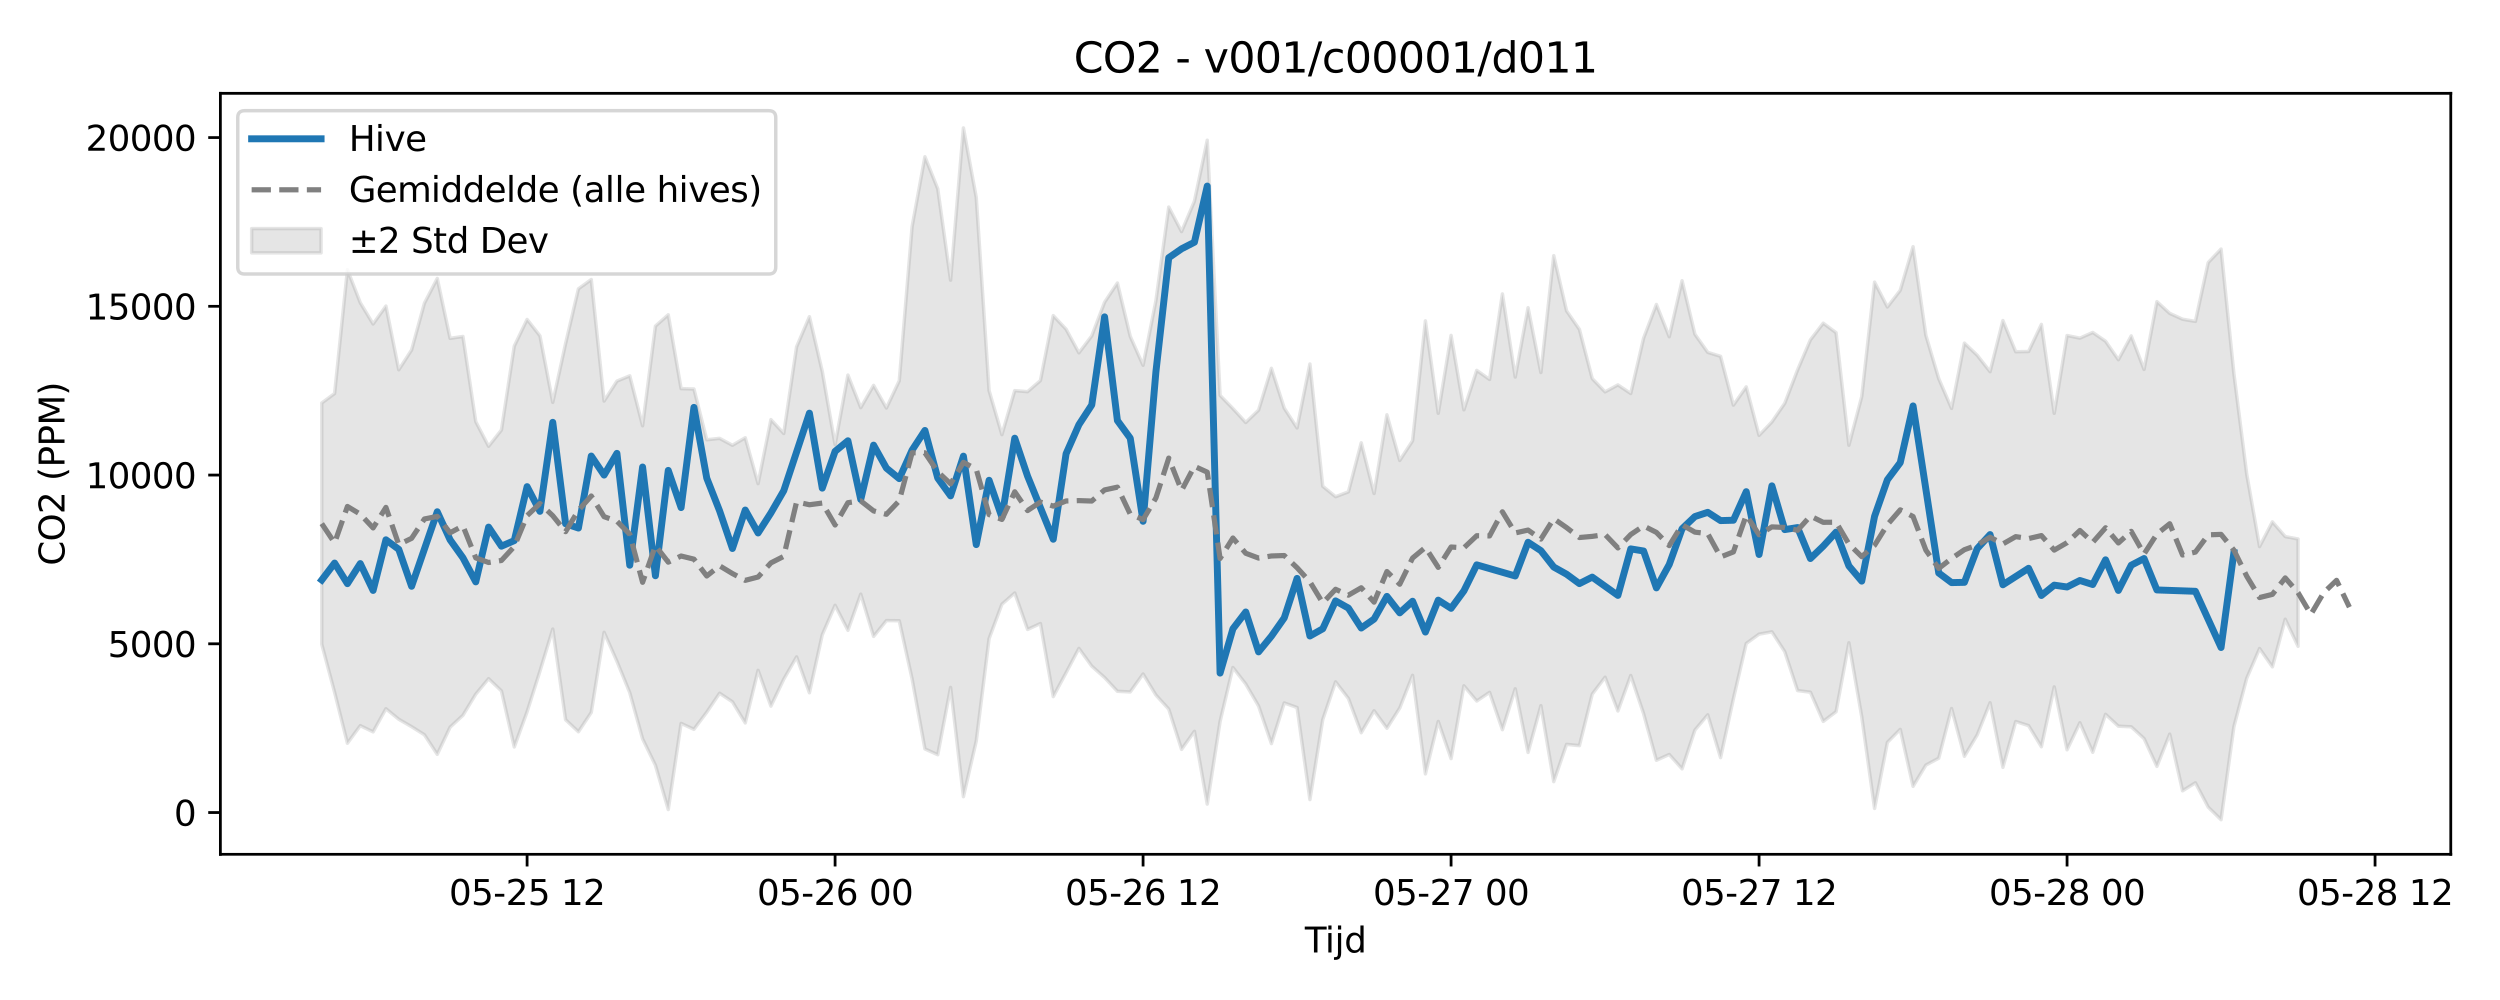<?xml version="1.0" encoding="utf-8" standalone="no"?>
<!DOCTYPE svg PUBLIC "-//W3C//DTD SVG 1.1//EN"
  "http://www.w3.org/Graphics/SVG/1.1/DTD/svg11.dtd">
<svg xmlns:xlink="http://www.w3.org/1999/xlink" width="720pt" height="288pt" viewBox="0 0 720 288" xmlns="http://www.w3.org/2000/svg" version="1.1">
 <defs>
  <style type="text/css">*{stroke-linejoin: round; stroke-linecap: butt}</style>
 </defs>
 <g id="figure_1">
  <g id="patch_1">
   <path d="M 0 288 
L 720 288 
L 720 0 
L 0 0 
z
" style="fill: #ffffff"/>
  </g>
  <g id="axes_1">
   <g id="patch_2">
    <path d="M 63.47 246.04 
L 705.822 246.04 
L 705.822 26.88 
L 63.47 26.88 
z
" style="fill: #ffffff"/>
   </g>
   <g id="FillBetweenPolyCollection_1">
    <defs>
     <path id="me15c23961d" d="M 92.668 -171.936 
L 92.668 -102.451 
L 96.364 -88.609 
L 100.06 -73.945 
L 103.756 -79.006 
L 107.452 -77.219 
L 111.147 -83.882 
L 114.843 -80.853 
L 118.539 -78.711 
L 122.235 -76.385 
L 125.931 -70.746 
L 129.627 -78.57 
L 133.323 -81.986 
L 137.019 -88.072 
L 140.715 -92.539 
L 144.411 -89.013 
L 148.107 -72.872 
L 151.803 -83.015 
L 155.499 -94.672 
L 159.195 -106.825 
L 162.89 -80.715 
L 166.586 -77.248 
L 170.282 -82.815 
L 173.978 -105.896 
L 177.674 -97.554 
L 181.37 -88.516 
L 185.066 -75.215 
L 188.762 -67.603 
L 192.458 -54.855 
L 196.154 -79.661 
L 199.85 -77.956 
L 203.546 -82.876 
L 207.242 -88.344 
L 210.938 -85.878 
L 214.633 -79.793 
L 218.329 -94.941 
L 222.025 -84.631 
L 225.721 -92.377 
L 229.417 -98.814 
L 233.113 -88.48 
L 236.809 -105.17 
L 240.505 -113.67 
L 244.201 -106.466 
L 247.897 -116.885 
L 251.593 -104.707 
L 255.289 -109.267 
L 258.985 -109.223 
L 262.681 -92.486 
L 266.377 -72.315 
L 270.072 -70.634 
L 273.768 -90.019 
L 277.464 -58.549 
L 281.16 -74.573 
L 284.856 -104.078 
L 288.552 -113.982 
L 292.248 -117.221 
L 295.944 -106.715 
L 299.64 -108.421 
L 303.336 -87.373 
L 307.032 -94.254 
L 310.728 -101.26 
L 314.424 -96.152 
L 318.12 -92.856 
L 321.815 -88.903 
L 325.511 -88.716 
L 329.207 -93.889 
L 332.903 -87.821 
L 336.599 -83.767 
L 340.295 -72.176 
L 343.991 -77.377 
L 347.687 -56.421 
L 351.383 -80.212 
L 355.079 -95.765 
L 358.775 -91 
L 362.471 -84.665 
L 366.167 -73.84 
L 369.863 -85.554 
L 373.558 -84.231 
L 377.254 -57.722 
L 380.95 -80.744 
L 384.646 -91.62 
L 388.342 -86.835 
L 392.038 -76.972 
L 395.734 -83.302 
L 399.43 -78.255 
L 403.126 -84.095 
L 406.822 -93.509 
L 410.518 -65.116 
L 414.214 -80.225 
L 417.91 -69.516 
L 421.606 -90.488 
L 425.301 -86.104 
L 428.997 -88.601 
L 432.693 -77.845 
L 436.389 -89.619 
L 440.085 -71.295 
L 443.781 -84.771 
L 447.477 -62.876 
L 451.173 -73.627 
L 454.869 -73.253 
L 458.565 -88.083 
L 462.261 -92.956 
L 465.957 -83.239 
L 469.653 -93.452 
L 473.349 -82.491 
L 477.044 -69.041 
L 480.74 -70.703 
L 484.436 -66.568 
L 488.132 -77.739 
L 491.828 -82.126 
L 495.524 -69.808 
L 499.22 -86.772 
L 502.916 -102.676 
L 506.612 -105.365 
L 510.308 -106.021 
L 514.004 -100.33 
L 517.7 -89.113 
L 521.396 -88.643 
L 525.092 -80.227 
L 528.787 -83.033 
L 532.483 -102.878 
L 536.179 -81.593 
L 539.875 -55.163 
L 543.571 -74.211 
L 547.267 -77.945 
L 550.963 -61.527 
L 554.659 -67.659 
L 558.355 -69.642 
L 562.051 -83.95 
L 565.747 -70.182 
L 569.443 -76.364 
L 573.139 -85.612 
L 576.835 -67.013 
L 580.53 -80.199 
L 584.226 -79.017 
L 587.922 -72.935 
L 591.618 -90.171 
L 595.314 -72.06 
L 599.01 -79.839 
L 602.706 -71.336 
L 606.402 -82.275 
L 610.098 -78.855 
L 613.794 -78.681 
L 617.49 -75.296 
L 621.186 -67.275 
L 624.882 -76.57 
L 628.578 -60.246 
L 632.273 -62.557 
L 635.969 -55.54 
L 639.665 -51.922 
L 643.361 -78.714 
L 647.057 -92.657 
L 650.753 -101.224 
L 654.449 -95.944 
L 658.145 -109.664 
L 661.841 -101.852 
L 661.841 -132.77 
L 661.841 -132.77 
L 658.145 -133.462 
L 654.449 -137.702 
L 650.753 -130.585 
L 647.057 -151.441 
L 643.361 -180.408 
L 639.665 -216.274 
L 635.969 -212.396 
L 632.273 -195.438 
L 628.578 -196.068 
L 624.882 -197.751 
L 621.186 -201.126 
L 617.49 -181.61 
L 613.794 -191.262 
L 610.098 -184.403 
L 606.402 -189.728 
L 602.706 -192.259 
L 599.01 -190.614 
L 595.314 -191.373 
L 591.618 -168.972 
L 587.922 -194.571 
L 584.226 -186.772 
L 580.53 -186.701 
L 576.835 -195.688 
L 573.139 -180.945 
L 569.443 -185.682 
L 565.747 -189.184 
L 562.051 -170.378 
L 558.355 -178.951 
L 554.659 -191.409 
L 550.963 -216.955 
L 547.267 -204.387 
L 543.571 -199.582 
L 539.875 -206.747 
L 536.179 -173.77 
L 532.483 -159.775 
L 528.787 -192.182 
L 525.092 -194.92 
L 521.396 -190.114 
L 517.7 -181.439 
L 514.004 -171.848 
L 510.308 -166.489 
L 506.612 -162.621 
L 502.916 -176.587 
L 499.22 -171.322 
L 495.524 -185.376 
L 491.828 -186.52 
L 488.132 -191.75 
L 484.436 -207.154 
L 480.74 -191.022 
L 477.044 -200.307 
L 473.349 -190.588 
L 469.653 -174.666 
L 465.957 -177.149 
L 462.261 -175.141 
L 458.565 -178.963 
L 454.869 -193.133 
L 451.173 -198.464 
L 447.477 -214.37 
L 443.781 -180.712 
L 440.085 -199.386 
L 436.389 -179.405 
L 432.693 -203.351 
L 428.997 -178.714 
L 425.301 -181.326 
L 421.606 -169.974 
L 417.91 -191.408 
L 414.214 -168.973 
L 410.518 -195.588 
L 406.822 -161.053 
L 403.126 -155.391 
L 399.43 -168.546 
L 395.734 -145.866 
L 392.038 -160.477 
L 388.342 -146.35 
L 384.646 -144.95 
L 380.95 -147.965 
L 377.254 -183.17 
L 373.558 -164.753 
L 369.863 -170.456 
L 366.167 -181.925 
L 362.471 -169.888 
L 358.775 -166.321 
L 355.079 -170.337 
L 351.383 -174.127 
L 347.687 -247.619 
L 343.991 -230.044 
L 340.295 -221.303 
L 336.599 -228.368 
L 332.903 -201.372 
L 329.207 -182.795 
L 325.511 -191.128 
L 321.815 -206.499 
L 318.12 -200.947 
L 314.424 -191.244 
L 310.728 -186.388 
L 307.032 -193.19 
L 303.336 -197.107 
L 299.64 -178.395 
L 295.944 -175.197 
L 292.248 -175.503 
L 288.552 -162.827 
L 284.856 -175.51 
L 281.16 -231.133 
L 277.464 -251.158 
L 273.768 -207.298 
L 270.072 -233.629 
L 266.377 -242.858 
L 262.681 -222.72 
L 258.985 -178.327 
L 255.289 -170.496 
L 251.593 -177.014 
L 247.897 -170.593 
L 244.201 -179.988 
L 240.505 -159.931 
L 236.809 -181.066 
L 233.113 -196.785 
L 229.417 -188.104 
L 225.721 -163.159 
L 222.025 -167.15 
L 218.329 -148.707 
L 214.633 -161.933 
L 210.938 -159.761 
L 207.242 -161.757 
L 203.546 -161.349 
L 199.85 -175.972 
L 196.154 -176.075 
L 192.458 -197.344 
L 188.762 -194.081 
L 185.066 -165.38 
L 181.37 -179.761 
L 177.674 -178.236 
L 173.978 -172.496 
L 170.282 -207.492 
L 166.586 -204.816 
L 162.89 -189.054 
L 159.195 -172.12 
L 155.499 -191.287 
L 151.803 -196.001 
L 148.107 -188.309 
L 144.411 -164.154 
L 140.715 -159.472 
L 137.019 -166.576 
L 133.323 -191.105 
L 129.627 -190.549 
L 125.931 -207.802 
L 122.235 -200.687 
L 118.539 -187.213 
L 114.843 -181.487 
L 111.147 -199.851 
L 107.452 -194.695 
L 103.756 -200.832 
L 100.06 -210.334 
L 96.364 -174.667 
L 92.668 -171.936 
z
" style="stroke: #808080; stroke-opacity: 0.2"/>
    </defs>
    <g clip-path="url(#p2d65493ece)">
     <use xlink:href="#me15c23961d" x="0" y="288" style="fill: #808080; fill-opacity: 0.2; stroke: #808080; stroke-opacity: 0.2"/>
    </g>
   </g>
   <g id="matplotlib.axis_1">
    <g id="xtick_1">
     <g id="line2d_1">
      <defs>
       <path id="mf014b964b2" d="M 0 0 
L 0 3.5 
" style="stroke: #000000; stroke-width: 0.8"/>
      </defs>
      <g>
       <use xlink:href="#mf014b964b2" x="151.803" y="246.04" style="stroke: #000000; stroke-width: 0.8"/>
      </g>
     </g>
     <g id="text_1">
      <!-- 05-25 12 -->
      <g transform="translate(129.322 260.638) scale(0.1 -0.1)">
       <defs>
        <path id="DejaVuSans-30" d="M 2034 4250 
Q 1547 4250 1301 3770 
Q 1056 3291 1056 2328 
Q 1056 1369 1301 889 
Q 1547 409 2034 409 
Q 2525 409 2770 889 
Q 3016 1369 3016 2328 
Q 3016 3291 2770 3770 
Q 2525 4250 2034 4250 
z
M 2034 4750 
Q 2819 4750 3233 4129 
Q 3647 3509 3647 2328 
Q 3647 1150 3233 529 
Q 2819 -91 2034 -91 
Q 1250 -91 836 529 
Q 422 1150 422 2328 
Q 422 3509 836 4129 
Q 1250 4750 2034 4750 
z
" transform="scale(0.016)"/>
        <path id="DejaVuSans-35" d="M 691 4666 
L 3169 4666 
L 3169 4134 
L 1269 4134 
L 1269 2991 
Q 1406 3038 1543 3061 
Q 1681 3084 1819 3084 
Q 2600 3084 3056 2656 
Q 3513 2228 3513 1497 
Q 3513 744 3044 326 
Q 2575 -91 1722 -91 
Q 1428 -91 1123 -41 
Q 819 9 494 109 
L 494 744 
Q 775 591 1075 516 
Q 1375 441 1709 441 
Q 2250 441 2565 725 
Q 2881 1009 2881 1497 
Q 2881 1984 2565 2268 
Q 2250 2553 1709 2553 
Q 1456 2553 1204 2497 
Q 953 2441 691 2322 
L 691 4666 
z
" transform="scale(0.016)"/>
        <path id="DejaVuSans-2d" d="M 313 2009 
L 1997 2009 
L 1997 1497 
L 313 1497 
L 313 2009 
z
" transform="scale(0.016)"/>
        <path id="DejaVuSans-32" d="M 1228 531 
L 3431 531 
L 3431 0 
L 469 0 
L 469 531 
Q 828 903 1448 1529 
Q 2069 2156 2228 2338 
Q 2531 2678 2651 2914 
Q 2772 3150 2772 3378 
Q 2772 3750 2511 3984 
Q 2250 4219 1831 4219 
Q 1534 4219 1204 4116 
Q 875 4013 500 3803 
L 500 4441 
Q 881 4594 1212 4672 
Q 1544 4750 1819 4750 
Q 2544 4750 2975 4387 
Q 3406 4025 3406 3419 
Q 3406 3131 3298 2873 
Q 3191 2616 2906 2266 
Q 2828 2175 2409 1742 
Q 1991 1309 1228 531 
z
" transform="scale(0.016)"/>
        <path id="DejaVuSans-20" transform="scale(0.016)"/>
        <path id="DejaVuSans-31" d="M 794 531 
L 1825 531 
L 1825 4091 
L 703 3866 
L 703 4441 
L 1819 4666 
L 2450 4666 
L 2450 531 
L 3481 531 
L 3481 0 
L 794 0 
L 794 531 
z
" transform="scale(0.016)"/>
       </defs>
       <use xlink:href="#DejaVuSans-30"/>
       <use xlink:href="#DejaVuSans-35" transform="translate(63.623 0)"/>
       <use xlink:href="#DejaVuSans-2d" transform="translate(127.246 0)"/>
       <use xlink:href="#DejaVuSans-32" transform="translate(163.33 0)"/>
       <use xlink:href="#DejaVuSans-35" transform="translate(226.953 0)"/>
       <use xlink:href="#DejaVuSans-20" transform="translate(290.576 0)"/>
       <use xlink:href="#DejaVuSans-31" transform="translate(322.363 0)"/>
       <use xlink:href="#DejaVuSans-32" transform="translate(385.986 0)"/>
      </g>
     </g>
    </g>
    <g id="xtick_2">
     <g id="line2d_2">
      <g>
       <use xlink:href="#mf014b964b2" x="240.505" y="246.04" style="stroke: #000000; stroke-width: 0.8"/>
      </g>
     </g>
     <g id="text_2">
      <!-- 05-26 00 -->
      <g transform="translate(218.025 260.638) scale(0.1 -0.1)">
       <defs>
        <path id="DejaVuSans-36" d="M 2113 2584 
Q 1688 2584 1439 2293 
Q 1191 2003 1191 1497 
Q 1191 994 1439 701 
Q 1688 409 2113 409 
Q 2538 409 2786 701 
Q 3034 994 3034 1497 
Q 3034 2003 2786 2293 
Q 2538 2584 2113 2584 
z
M 3366 4563 
L 3366 3988 
Q 3128 4100 2886 4159 
Q 2644 4219 2406 4219 
Q 1781 4219 1451 3797 
Q 1122 3375 1075 2522 
Q 1259 2794 1537 2939 
Q 1816 3084 2150 3084 
Q 2853 3084 3261 2657 
Q 3669 2231 3669 1497 
Q 3669 778 3244 343 
Q 2819 -91 2113 -91 
Q 1303 -91 875 529 
Q 447 1150 447 2328 
Q 447 3434 972 4092 
Q 1497 4750 2381 4750 
Q 2619 4750 2861 4703 
Q 3103 4656 3366 4563 
z
" transform="scale(0.016)"/>
       </defs>
       <use xlink:href="#DejaVuSans-30"/>
       <use xlink:href="#DejaVuSans-35" transform="translate(63.623 0)"/>
       <use xlink:href="#DejaVuSans-2d" transform="translate(127.246 0)"/>
       <use xlink:href="#DejaVuSans-32" transform="translate(163.33 0)"/>
       <use xlink:href="#DejaVuSans-36" transform="translate(226.953 0)"/>
       <use xlink:href="#DejaVuSans-20" transform="translate(290.576 0)"/>
       <use xlink:href="#DejaVuSans-30" transform="translate(322.363 0)"/>
       <use xlink:href="#DejaVuSans-30" transform="translate(385.986 0)"/>
      </g>
     </g>
    </g>
    <g id="xtick_3">
     <g id="line2d_3">
      <g>
       <use xlink:href="#mf014b964b2" x="329.207" y="246.04" style="stroke: #000000; stroke-width: 0.8"/>
      </g>
     </g>
     <g id="text_3">
      <!-- 05-26 12 -->
      <g transform="translate(306.727 260.638) scale(0.1 -0.1)">
       <use xlink:href="#DejaVuSans-30"/>
       <use xlink:href="#DejaVuSans-35" transform="translate(63.623 0)"/>
       <use xlink:href="#DejaVuSans-2d" transform="translate(127.246 0)"/>
       <use xlink:href="#DejaVuSans-32" transform="translate(163.33 0)"/>
       <use xlink:href="#DejaVuSans-36" transform="translate(226.953 0)"/>
       <use xlink:href="#DejaVuSans-20" transform="translate(290.576 0)"/>
       <use xlink:href="#DejaVuSans-31" transform="translate(322.363 0)"/>
       <use xlink:href="#DejaVuSans-32" transform="translate(385.986 0)"/>
      </g>
     </g>
    </g>
    <g id="xtick_4">
     <g id="line2d_4">
      <g>
       <use xlink:href="#mf014b964b2" x="417.91" y="246.04" style="stroke: #000000; stroke-width: 0.8"/>
      </g>
     </g>
     <g id="text_4">
      <!-- 05-27 00 -->
      <g transform="translate(395.429 260.638) scale(0.1 -0.1)">
       <defs>
        <path id="DejaVuSans-37" d="M 525 4666 
L 3525 4666 
L 3525 4397 
L 1831 0 
L 1172 0 
L 2766 4134 
L 525 4134 
L 525 4666 
z
" transform="scale(0.016)"/>
       </defs>
       <use xlink:href="#DejaVuSans-30"/>
       <use xlink:href="#DejaVuSans-35" transform="translate(63.623 0)"/>
       <use xlink:href="#DejaVuSans-2d" transform="translate(127.246 0)"/>
       <use xlink:href="#DejaVuSans-32" transform="translate(163.33 0)"/>
       <use xlink:href="#DejaVuSans-37" transform="translate(226.953 0)"/>
       <use xlink:href="#DejaVuSans-20" transform="translate(290.576 0)"/>
       <use xlink:href="#DejaVuSans-30" transform="translate(322.363 0)"/>
       <use xlink:href="#DejaVuSans-30" transform="translate(385.986 0)"/>
      </g>
     </g>
    </g>
    <g id="xtick_5">
     <g id="line2d_5">
      <g>
       <use xlink:href="#mf014b964b2" x="506.612" y="246.04" style="stroke: #000000; stroke-width: 0.8"/>
      </g>
     </g>
     <g id="text_5">
      <!-- 05-27 12 -->
      <g transform="translate(484.131 260.638) scale(0.1 -0.1)">
       <use xlink:href="#DejaVuSans-30"/>
       <use xlink:href="#DejaVuSans-35" transform="translate(63.623 0)"/>
       <use xlink:href="#DejaVuSans-2d" transform="translate(127.246 0)"/>
       <use xlink:href="#DejaVuSans-32" transform="translate(163.33 0)"/>
       <use xlink:href="#DejaVuSans-37" transform="translate(226.953 0)"/>
       <use xlink:href="#DejaVuSans-20" transform="translate(290.576 0)"/>
       <use xlink:href="#DejaVuSans-31" transform="translate(322.363 0)"/>
       <use xlink:href="#DejaVuSans-32" transform="translate(385.986 0)"/>
      </g>
     </g>
    </g>
    <g id="xtick_6">
     <g id="line2d_6">
      <g>
       <use xlink:href="#mf014b964b2" x="595.314" y="246.04" style="stroke: #000000; stroke-width: 0.8"/>
      </g>
     </g>
     <g id="text_6">
      <!-- 05-28 00 -->
      <g transform="translate(572.834 260.638) scale(0.1 -0.1)">
       <defs>
        <path id="DejaVuSans-38" d="M 2034 2216 
Q 1584 2216 1326 1975 
Q 1069 1734 1069 1313 
Q 1069 891 1326 650 
Q 1584 409 2034 409 
Q 2484 409 2743 651 
Q 3003 894 3003 1313 
Q 3003 1734 2745 1975 
Q 2488 2216 2034 2216 
z
M 1403 2484 
Q 997 2584 770 2862 
Q 544 3141 544 3541 
Q 544 4100 942 4425 
Q 1341 4750 2034 4750 
Q 2731 4750 3128 4425 
Q 3525 4100 3525 3541 
Q 3525 3141 3298 2862 
Q 3072 2584 2669 2484 
Q 3125 2378 3379 2068 
Q 3634 1759 3634 1313 
Q 3634 634 3220 271 
Q 2806 -91 2034 -91 
Q 1263 -91 848 271 
Q 434 634 434 1313 
Q 434 1759 690 2068 
Q 947 2378 1403 2484 
z
M 1172 3481 
Q 1172 3119 1398 2916 
Q 1625 2713 2034 2713 
Q 2441 2713 2670 2916 
Q 2900 3119 2900 3481 
Q 2900 3844 2670 4047 
Q 2441 4250 2034 4250 
Q 1625 4250 1398 4047 
Q 1172 3844 1172 3481 
z
" transform="scale(0.016)"/>
       </defs>
       <use xlink:href="#DejaVuSans-30"/>
       <use xlink:href="#DejaVuSans-35" transform="translate(63.623 0)"/>
       <use xlink:href="#DejaVuSans-2d" transform="translate(127.246 0)"/>
       <use xlink:href="#DejaVuSans-32" transform="translate(163.33 0)"/>
       <use xlink:href="#DejaVuSans-38" transform="translate(226.953 0)"/>
       <use xlink:href="#DejaVuSans-20" transform="translate(290.576 0)"/>
       <use xlink:href="#DejaVuSans-30" transform="translate(322.363 0)"/>
       <use xlink:href="#DejaVuSans-30" transform="translate(385.986 0)"/>
      </g>
     </g>
    </g>
    <g id="xtick_7">
     <g id="line2d_7">
      <g>
       <use xlink:href="#mf014b964b2" x="684.016" y="246.04" style="stroke: #000000; stroke-width: 0.8"/>
      </g>
     </g>
     <g id="text_7">
      <!-- 05-28 12 -->
      <g transform="translate(661.536 260.638) scale(0.1 -0.1)">
       <use xlink:href="#DejaVuSans-30"/>
       <use xlink:href="#DejaVuSans-35" transform="translate(63.623 0)"/>
       <use xlink:href="#DejaVuSans-2d" transform="translate(127.246 0)"/>
       <use xlink:href="#DejaVuSans-32" transform="translate(163.33 0)"/>
       <use xlink:href="#DejaVuSans-38" transform="translate(226.953 0)"/>
       <use xlink:href="#DejaVuSans-20" transform="translate(290.576 0)"/>
       <use xlink:href="#DejaVuSans-31" transform="translate(322.363 0)"/>
       <use xlink:href="#DejaVuSans-32" transform="translate(385.986 0)"/>
      </g>
     </g>
    </g>
    <g id="text_8">
     <!-- Tijd -->
     <g transform="translate(375.796 274.317) scale(0.1 -0.1)">
      <defs>
       <path id="DejaVuSans-54" d="M -19 4666 
L 3928 4666 
L 3928 4134 
L 2272 4134 
L 2272 0 
L 1638 0 
L 1638 4134 
L -19 4134 
L -19 4666 
z
" transform="scale(0.016)"/>
       <path id="DejaVuSans-69" d="M 603 3500 
L 1178 3500 
L 1178 0 
L 603 0 
L 603 3500 
z
M 603 4863 
L 1178 4863 
L 1178 4134 
L 603 4134 
L 603 4863 
z
" transform="scale(0.016)"/>
       <path id="DejaVuSans-6a" d="M 603 3500 
L 1178 3500 
L 1178 -63 
Q 1178 -731 923 -1031 
Q 669 -1331 103 -1331 
L -116 -1331 
L -116 -844 
L 38 -844 
Q 366 -844 484 -692 
Q 603 -541 603 -63 
L 603 3500 
z
M 603 4863 
L 1178 4863 
L 1178 4134 
L 603 4134 
L 603 4863 
z
" transform="scale(0.016)"/>
       <path id="DejaVuSans-64" d="M 2906 2969 
L 2906 4863 
L 3481 4863 
L 3481 0 
L 2906 0 
L 2906 525 
Q 2725 213 2448 61 
Q 2172 -91 1784 -91 
Q 1150 -91 751 415 
Q 353 922 353 1747 
Q 353 2572 751 3078 
Q 1150 3584 1784 3584 
Q 2172 3584 2448 3432 
Q 2725 3281 2906 2969 
z
M 947 1747 
Q 947 1113 1208 752 
Q 1469 391 1925 391 
Q 2381 391 2643 752 
Q 2906 1113 2906 1747 
Q 2906 2381 2643 2742 
Q 2381 3103 1925 3103 
Q 1469 3103 1208 2742 
Q 947 2381 947 1747 
z
" transform="scale(0.016)"/>
      </defs>
      <use xlink:href="#DejaVuSans-54"/>
      <use xlink:href="#DejaVuSans-69" transform="translate(57.959 0)"/>
      <use xlink:href="#DejaVuSans-6a" transform="translate(85.742 0)"/>
      <use xlink:href="#DejaVuSans-64" transform="translate(113.525 0)"/>
     </g>
    </g>
   </g>
   <g id="matplotlib.axis_2">
    <g id="ytick_1">
     <g id="line2d_8">
      <defs>
       <path id="m88c212144d" d="M 0 0 
L -3.5 0 
" style="stroke: #000000; stroke-width: 0.8"/>
      </defs>
      <g>
       <use xlink:href="#m88c212144d" x="63.47" y="234.008" style="stroke: #000000; stroke-width: 0.8"/>
      </g>
     </g>
     <g id="text_9">
      <!-- 0 -->
      <g transform="translate(50.108 237.807) scale(0.1 -0.1)">
       <use xlink:href="#DejaVuSans-30"/>
      </g>
     </g>
    </g>
    <g id="ytick_2">
     <g id="line2d_9">
      <g>
       <use xlink:href="#m88c212144d" x="63.47" y="185.411" style="stroke: #000000; stroke-width: 0.8"/>
      </g>
     </g>
     <g id="text_10">
      <!-- 5000 -->
      <g transform="translate(31.02 189.21) scale(0.1 -0.1)">
       <use xlink:href="#DejaVuSans-35"/>
       <use xlink:href="#DejaVuSans-30" transform="translate(63.623 0)"/>
       <use xlink:href="#DejaVuSans-30" transform="translate(127.246 0)"/>
       <use xlink:href="#DejaVuSans-30" transform="translate(190.869 0)"/>
      </g>
     </g>
    </g>
    <g id="ytick_3">
     <g id="line2d_10">
      <g>
       <use xlink:href="#m88c212144d" x="63.47" y="136.814" style="stroke: #000000; stroke-width: 0.8"/>
      </g>
     </g>
     <g id="text_11">
      <!-- 10000 -->
      <g transform="translate(24.657 140.613) scale(0.1 -0.1)">
       <use xlink:href="#DejaVuSans-31"/>
       <use xlink:href="#DejaVuSans-30" transform="translate(63.623 0)"/>
       <use xlink:href="#DejaVuSans-30" transform="translate(127.246 0)"/>
       <use xlink:href="#DejaVuSans-30" transform="translate(190.869 0)"/>
       <use xlink:href="#DejaVuSans-30" transform="translate(254.492 0)"/>
      </g>
     </g>
    </g>
    <g id="ytick_4">
     <g id="line2d_11">
      <g>
       <use xlink:href="#m88c212144d" x="63.47" y="88.217" style="stroke: #000000; stroke-width: 0.8"/>
      </g>
     </g>
     <g id="text_12">
      <!-- 15000 -->
      <g transform="translate(24.657 92.016) scale(0.1 -0.1)">
       <use xlink:href="#DejaVuSans-31"/>
       <use xlink:href="#DejaVuSans-35" transform="translate(63.623 0)"/>
       <use xlink:href="#DejaVuSans-30" transform="translate(127.246 0)"/>
       <use xlink:href="#DejaVuSans-30" transform="translate(190.869 0)"/>
       <use xlink:href="#DejaVuSans-30" transform="translate(254.492 0)"/>
      </g>
     </g>
    </g>
    <g id="ytick_5">
     <g id="line2d_12">
      <g>
       <use xlink:href="#m88c212144d" x="63.47" y="39.62" style="stroke: #000000; stroke-width: 0.8"/>
      </g>
     </g>
     <g id="text_13">
      <!-- 20000 -->
      <g transform="translate(24.657 43.419) scale(0.1 -0.1)">
       <use xlink:href="#DejaVuSans-32"/>
       <use xlink:href="#DejaVuSans-30" transform="translate(63.623 0)"/>
       <use xlink:href="#DejaVuSans-30" transform="translate(127.246 0)"/>
       <use xlink:href="#DejaVuSans-30" transform="translate(190.869 0)"/>
       <use xlink:href="#DejaVuSans-30" transform="translate(254.492 0)"/>
      </g>
     </g>
    </g>
    <g id="text_14">
     <!-- CO2 (PPM) -->
     <g transform="translate(18.578 162.903) rotate(-90) scale(0.1 -0.1)">
      <defs>
       <path id="DejaVuSans-43" d="M 4122 4306 
L 4122 3641 
Q 3803 3938 3442 4084 
Q 3081 4231 2675 4231 
Q 1875 4231 1450 3742 
Q 1025 3253 1025 2328 
Q 1025 1406 1450 917 
Q 1875 428 2675 428 
Q 3081 428 3442 575 
Q 3803 722 4122 1019 
L 4122 359 
Q 3791 134 3420 21 
Q 3050 -91 2638 -91 
Q 1578 -91 968 557 
Q 359 1206 359 2328 
Q 359 3453 968 4101 
Q 1578 4750 2638 4750 
Q 3056 4750 3426 4639 
Q 3797 4528 4122 4306 
z
" transform="scale(0.016)"/>
       <path id="DejaVuSans-4f" d="M 2522 4238 
Q 1834 4238 1429 3725 
Q 1025 3213 1025 2328 
Q 1025 1447 1429 934 
Q 1834 422 2522 422 
Q 3209 422 3611 934 
Q 4013 1447 4013 2328 
Q 4013 3213 3611 3725 
Q 3209 4238 2522 4238 
z
M 2522 4750 
Q 3503 4750 4090 4092 
Q 4678 3434 4678 2328 
Q 4678 1225 4090 567 
Q 3503 -91 2522 -91 
Q 1538 -91 948 565 
Q 359 1222 359 2328 
Q 359 3434 948 4092 
Q 1538 4750 2522 4750 
z
" transform="scale(0.016)"/>
       <path id="DejaVuSans-28" d="M 1984 4856 
Q 1566 4138 1362 3434 
Q 1159 2731 1159 2009 
Q 1159 1288 1364 580 
Q 1569 -128 1984 -844 
L 1484 -844 
Q 1016 -109 783 600 
Q 550 1309 550 2009 
Q 550 2706 781 3412 
Q 1013 4119 1484 4856 
L 1984 4856 
z
" transform="scale(0.016)"/>
       <path id="DejaVuSans-50" d="M 1259 4147 
L 1259 2394 
L 2053 2394 
Q 2494 2394 2734 2622 
Q 2975 2850 2975 3272 
Q 2975 3691 2734 3919 
Q 2494 4147 2053 4147 
L 1259 4147 
z
M 628 4666 
L 2053 4666 
Q 2838 4666 3239 4311 
Q 3641 3956 3641 3272 
Q 3641 2581 3239 2228 
Q 2838 1875 2053 1875 
L 1259 1875 
L 1259 0 
L 628 0 
L 628 4666 
z
" transform="scale(0.016)"/>
       <path id="DejaVuSans-4d" d="M 628 4666 
L 1569 4666 
L 2759 1491 
L 3956 4666 
L 4897 4666 
L 4897 0 
L 4281 0 
L 4281 4097 
L 3078 897 
L 2444 897 
L 1241 4097 
L 1241 0 
L 628 0 
L 628 4666 
z
" transform="scale(0.016)"/>
       <path id="DejaVuSans-29" d="M 513 4856 
L 1013 4856 
Q 1481 4119 1714 3412 
Q 1947 2706 1947 2009 
Q 1947 1309 1714 600 
Q 1481 -109 1013 -844 
L 513 -844 
Q 928 -128 1133 580 
Q 1338 1288 1338 2009 
Q 1338 2731 1133 3434 
Q 928 4138 513 4856 
z
" transform="scale(0.016)"/>
      </defs>
      <use xlink:href="#DejaVuSans-43"/>
      <use xlink:href="#DejaVuSans-4f" transform="translate(69.824 0)"/>
      <use xlink:href="#DejaVuSans-32" transform="translate(148.535 0)"/>
      <use xlink:href="#DejaVuSans-20" transform="translate(212.158 0)"/>
      <use xlink:href="#DejaVuSans-28" transform="translate(243.945 0)"/>
      <use xlink:href="#DejaVuSans-50" transform="translate(282.959 0)"/>
      <use xlink:href="#DejaVuSans-50" transform="translate(343.262 0)"/>
      <use xlink:href="#DejaVuSans-4d" transform="translate(403.564 0)"/>
      <use xlink:href="#DejaVuSans-29" transform="translate(489.844 0)"/>
     </g>
    </g>
   </g>
   <g id="line2d_13">
    <path d="M 92.668 167.032 
L 96.364 162.165 
L 100.06 168.091 
L 103.756 162.313 
L 107.452 170.045 
L 111.147 155.466 
L 114.843 158.21 
L 118.539 168.849 
L 125.931 147.389 
L 129.627 155.466 
L 133.323 160.646 
L 137.019 167.576 
L 140.715 151.811 
L 144.411 157.303 
L 148.107 155.699 
L 151.803 140.157 
L 155.499 147.262 
L 159.195 121.632 
L 162.89 150.839 
L 166.586 152.078 
L 170.282 131.345 
L 173.978 136.82 
L 177.674 130.571 
L 181.37 162.781 
L 185.066 134.506 
L 188.762 165.817 
L 192.458 135.478 
L 196.154 146.184 
L 199.85 117.327 
L 203.546 137.705 
L 207.242 147.117 
L 210.938 157.967 
L 214.633 146.896 
L 218.329 153.493 
L 222.025 147.722 
L 225.721 141.327 
L 233.113 118.992 
L 236.809 140.582 
L 240.505 129.988 
L 244.201 126.946 
L 247.897 143.844 
L 251.593 128.203 
L 255.289 134.822 
L 258.985 137.844 
L 262.681 129.638 
L 266.377 123.975 
L 270.072 137.689 
L 273.768 142.808 
L 277.464 131.374 
L 281.16 156.841 
L 284.856 138.324 
L 288.552 148.931 
L 292.248 126.205 
L 295.944 137.135 
L 303.336 155.3 
L 307.032 130.686 
L 310.728 122.306 
L 314.424 116.627 
L 318.12 91.259 
L 321.815 121.122 
L 325.511 126.196 
L 329.207 150.13 
L 332.903 107.077 
L 336.599 74.226 
L 340.295 71.652 
L 343.991 69.76 
L 347.687 53.591 
L 351.383 193.848 
L 355.079 181.091 
L 358.775 176.255 
L 362.471 187.739 
L 366.167 183.219 
L 369.863 177.956 
L 373.558 166.585 
L 377.254 183.166 
L 380.95 181.092 
L 384.646 173.058 
L 388.342 175.138 
L 392.038 180.872 
L 395.734 178.293 
L 399.43 171.762 
L 403.126 176.498 
L 406.822 173.158 
L 410.518 182.029 
L 414.214 172.844 
L 417.91 175.199 
L 421.606 170.168 
L 425.301 162.677 
L 436.389 165.882 
L 440.085 156.175 
L 443.781 158.595 
L 447.477 163.304 
L 451.173 165.37 
L 454.869 168.081 
L 458.565 166.212 
L 465.957 171.473 
L 469.653 158.08 
L 473.349 158.686 
L 477.044 169.306 
L 480.74 162.587 
L 484.436 152.281 
L 488.132 148.766 
L 491.828 147.551 
L 495.524 149.932 
L 499.22 149.825 
L 502.916 141.606 
L 506.612 159.694 
L 510.308 139.927 
L 514.004 152.525 
L 517.7 151.937 
L 521.396 160.855 
L 525.092 157.29 
L 528.787 153.25 
L 532.483 162.998 
L 536.179 167.362 
L 539.875 148.696 
L 543.571 138.175 
L 547.267 133.242 
L 550.963 116.909 
L 558.355 165.025 
L 562.051 167.79 
L 565.747 167.712 
L 569.443 157.989 
L 573.139 153.962 
L 576.835 168.415 
L 584.226 163.669 
L 587.922 171.503 
L 591.618 168.522 
L 595.314 169.053 
L 599.01 167.181 
L 602.706 168.344 
L 606.402 161.229 
L 610.098 170.045 
L 613.794 162.784 
L 617.49 160.86 
L 621.186 169.904 
L 632.273 170.293 
L 639.665 186.48 
L 643.361 159.14 
L 643.361 159.14 
" clip-path="url(#p2d65493ece)" style="fill: none; stroke: #1f77b4; stroke-width: 2; stroke-linecap: square"/>
   </g>
   <g id="line2d_14">
    <path d="M 92.668 150.807 
L 96.364 156.362 
L 100.06 145.861 
L 103.756 148.081 
L 107.452 152.043 
L 111.147 146.134 
L 114.843 156.83 
L 118.539 155.038 
L 122.235 149.464 
L 125.931 148.726 
L 129.627 153.441 
L 133.323 151.454 
L 137.019 160.676 
L 140.715 161.995 
L 144.411 161.417 
L 148.107 157.409 
L 151.803 148.492 
L 155.499 145.02 
L 159.195 148.528 
L 162.89 153.115 
L 166.586 146.968 
L 170.282 142.847 
L 173.978 148.804 
L 177.674 150.105 
L 181.37 153.861 
L 185.066 167.702 
L 188.762 157.158 
L 192.458 161.901 
L 196.154 160.132 
L 199.85 161.036 
L 203.546 165.887 
L 207.242 162.95 
L 210.938 165.18 
L 214.633 167.137 
L 218.329 166.176 
L 222.025 162.109 
L 225.721 160.232 
L 229.417 144.541 
L 233.113 145.368 
L 236.809 144.882 
L 240.505 151.2 
L 244.201 144.773 
L 247.897 144.261 
L 251.593 147.14 
L 255.289 148.118 
L 258.985 144.225 
L 262.681 130.397 
L 266.377 130.413 
L 270.072 135.869 
L 273.768 139.342 
L 277.464 133.146 
L 281.16 135.147 
L 284.856 148.206 
L 288.552 149.596 
L 292.248 141.638 
L 295.944 147.044 
L 299.64 144.592 
L 303.336 145.76 
L 307.032 144.278 
L 310.728 144.176 
L 314.424 144.302 
L 318.12 141.098 
L 321.815 140.299 
L 325.511 148.078 
L 329.207 149.658 
L 332.903 143.404 
L 336.599 131.933 
L 340.295 141.261 
L 343.991 134.29 
L 347.687 135.98 
L 351.383 160.83 
L 355.079 154.949 
L 358.775 159.339 
L 362.471 160.724 
L 366.167 160.118 
L 369.863 159.995 
L 373.558 163.508 
L 377.254 167.554 
L 380.95 173.646 
L 384.646 169.715 
L 388.342 171.408 
L 392.038 169.276 
L 395.734 173.416 
L 399.43 164.6 
L 403.126 168.257 
L 406.822 160.719 
L 410.518 157.648 
L 414.214 163.401 
L 417.91 157.538 
L 421.606 157.769 
L 425.301 154.285 
L 428.997 154.343 
L 432.693 147.402 
L 436.389 153.488 
L 440.085 152.66 
L 443.781 155.258 
L 447.477 149.377 
L 451.173 151.954 
L 454.869 154.807 
L 458.565 154.477 
L 462.261 153.951 
L 465.957 157.806 
L 469.653 153.941 
L 473.349 151.46 
L 477.044 153.326 
L 480.74 157.137 
L 484.436 151.139 
L 488.132 153.255 
L 491.828 153.677 
L 495.524 160.408 
L 499.22 158.953 
L 502.916 148.369 
L 506.612 154.007 
L 510.308 151.745 
L 514.004 151.911 
L 517.7 152.724 
L 521.396 148.622 
L 525.092 150.427 
L 528.787 150.393 
L 532.483 156.673 
L 536.179 160.318 
L 539.875 157.045 
L 543.571 151.103 
L 547.267 146.834 
L 550.963 148.759 
L 554.659 158.466 
L 558.355 163.704 
L 562.051 160.836 
L 565.747 158.317 
L 569.443 156.977 
L 573.139 154.721 
L 576.835 156.649 
L 580.53 154.55 
L 584.226 155.106 
L 587.922 154.247 
L 591.618 158.429 
L 595.314 156.284 
L 599.01 152.773 
L 602.706 156.203 
L 606.402 151.998 
L 610.098 156.371 
L 613.794 153.028 
L 617.49 159.547 
L 621.186 153.799 
L 624.882 150.84 
L 628.578 159.843 
L 632.273 159.002 
L 635.969 154.032 
L 639.665 153.902 
L 643.361 158.439 
L 647.057 165.951 
L 650.753 172.095 
L 654.449 171.177 
L 658.145 166.437 
L 661.841 170.689 
L 665.537 176.939 
L 669.233 170.67 
L 672.929 167.139 
L 676.625 174.862 
L 676.625 174.862 
" clip-path="url(#p2d65493ece)" style="fill: none; stroke-dasharray: 5.55,2.4; stroke-dashoffset: 0; stroke: #808080; stroke-width: 1.5"/>
   </g>
   <g id="patch_3">
    <path d="M 63.47 246.04 
L 63.47 26.88 
" style="fill: none; stroke: #000000; stroke-width: 0.8; stroke-linejoin: miter; stroke-linecap: square"/>
   </g>
   <g id="patch_4">
    <path d="M 705.822 246.04 
L 705.822 26.88 
" style="fill: none; stroke: #000000; stroke-width: 0.8; stroke-linejoin: miter; stroke-linecap: square"/>
   </g>
   <g id="patch_5">
    <path d="M 63.47 246.04 
L 705.822 246.04 
" style="fill: none; stroke: #000000; stroke-width: 0.8; stroke-linejoin: miter; stroke-linecap: square"/>
   </g>
   <g id="patch_6">
    <path d="M 63.47 26.88 
L 705.822 26.88 
" style="fill: none; stroke: #000000; stroke-width: 0.8; stroke-linejoin: miter; stroke-linecap: square"/>
   </g>
   <g id="text_15">
    <!-- CO2 - v001/c00001/d011 -->
    <g transform="translate(309.243 20.88) scale(0.12 -0.12)">
     <defs>
      <path id="DejaVuSans-76" d="M 191 3500 
L 800 3500 
L 1894 563 
L 2988 3500 
L 3597 3500 
L 2284 0 
L 1503 0 
L 191 3500 
z
" transform="scale(0.016)"/>
      <path id="DejaVuSans-2f" d="M 1625 4666 
L 2156 4666 
L 531 -594 
L 0 -594 
L 1625 4666 
z
" transform="scale(0.016)"/>
      <path id="DejaVuSans-63" d="M 3122 3366 
L 3122 2828 
Q 2878 2963 2633 3030 
Q 2388 3097 2138 3097 
Q 1578 3097 1268 2742 
Q 959 2388 959 1747 
Q 959 1106 1268 751 
Q 1578 397 2138 397 
Q 2388 397 2633 464 
Q 2878 531 3122 666 
L 3122 134 
Q 2881 22 2623 -34 
Q 2366 -91 2075 -91 
Q 1284 -91 818 406 
Q 353 903 353 1747 
Q 353 2603 823 3093 
Q 1294 3584 2113 3584 
Q 2378 3584 2631 3529 
Q 2884 3475 3122 3366 
z
" transform="scale(0.016)"/>
     </defs>
     <use xlink:href="#DejaVuSans-43"/>
     <use xlink:href="#DejaVuSans-4f" transform="translate(69.824 0)"/>
     <use xlink:href="#DejaVuSans-32" transform="translate(148.535 0)"/>
     <use xlink:href="#DejaVuSans-20" transform="translate(212.158 0)"/>
     <use xlink:href="#DejaVuSans-2d" transform="translate(243.945 0)"/>
     <use xlink:href="#DejaVuSans-20" transform="translate(280.029 0)"/>
     <use xlink:href="#DejaVuSans-76" transform="translate(311.816 0)"/>
     <use xlink:href="#DejaVuSans-30" transform="translate(370.996 0)"/>
     <use xlink:href="#DejaVuSans-30" transform="translate(434.619 0)"/>
     <use xlink:href="#DejaVuSans-31" transform="translate(498.242 0)"/>
     <use xlink:href="#DejaVuSans-2f" transform="translate(561.865 0)"/>
     <use xlink:href="#DejaVuSans-63" transform="translate(595.557 0)"/>
     <use xlink:href="#DejaVuSans-30" transform="translate(650.537 0)"/>
     <use xlink:href="#DejaVuSans-30" transform="translate(714.16 0)"/>
     <use xlink:href="#DejaVuSans-30" transform="translate(777.783 0)"/>
     <use xlink:href="#DejaVuSans-30" transform="translate(841.406 0)"/>
     <use xlink:href="#DejaVuSans-31" transform="translate(905.029 0)"/>
     <use xlink:href="#DejaVuSans-2f" transform="translate(968.652 0)"/>
     <use xlink:href="#DejaVuSans-64" transform="translate(1002.344 0)"/>
     <use xlink:href="#DejaVuSans-30" transform="translate(1065.82 0)"/>
     <use xlink:href="#DejaVuSans-31" transform="translate(1129.443 0)"/>
     <use xlink:href="#DejaVuSans-31" transform="translate(1193.066 0)"/>
    </g>
   </g>
   <g id="legend_1">
    <g id="patch_7">
     <path d="M 70.47 78.914 
L 221.414 78.914 
Q 223.414 78.914 223.414 76.914 
L 223.414 33.88 
Q 223.414 31.88 221.414 31.88 
L 70.47 31.88 
Q 68.47 31.88 68.47 33.88 
L 68.47 76.914 
Q 68.47 78.914 70.47 78.914 
z
" style="fill: #ffffff; opacity: 0.8; stroke: #cccccc; stroke-linejoin: miter"/>
    </g>
    <g id="line2d_15">
     <path d="M 72.47 39.978 
L 82.47 39.978 
L 92.47 39.978 
" style="fill: none; stroke: #1f77b4; stroke-width: 2; stroke-linecap: square"/>
    </g>
    <g id="text_16">
     <!-- Hive -->
     <g transform="translate(100.47 43.478) scale(0.1 -0.1)">
      <defs>
       <path id="DejaVuSans-48" d="M 628 4666 
L 1259 4666 
L 1259 2753 
L 3553 2753 
L 3553 4666 
L 4184 4666 
L 4184 0 
L 3553 0 
L 3553 2222 
L 1259 2222 
L 1259 0 
L 628 0 
L 628 4666 
z
" transform="scale(0.016)"/>
       <path id="DejaVuSans-65" d="M 3597 1894 
L 3597 1613 
L 953 1613 
Q 991 1019 1311 708 
Q 1631 397 2203 397 
Q 2534 397 2845 478 
Q 3156 559 3463 722 
L 3463 178 
Q 3153 47 2828 -22 
Q 2503 -91 2169 -91 
Q 1331 -91 842 396 
Q 353 884 353 1716 
Q 353 2575 817 3079 
Q 1281 3584 2069 3584 
Q 2775 3584 3186 3129 
Q 3597 2675 3597 1894 
z
M 3022 2063 
Q 3016 2534 2758 2815 
Q 2500 3097 2075 3097 
Q 1594 3097 1305 2825 
Q 1016 2553 972 2059 
L 3022 2063 
z
" transform="scale(0.016)"/>
      </defs>
      <use xlink:href="#DejaVuSans-48"/>
      <use xlink:href="#DejaVuSans-69" transform="translate(75.195 0)"/>
      <use xlink:href="#DejaVuSans-76" transform="translate(102.979 0)"/>
      <use xlink:href="#DejaVuSans-65" transform="translate(162.158 0)"/>
     </g>
    </g>
    <g id="line2d_16">
     <path d="M 72.47 54.657 
L 82.47 54.657 
L 92.47 54.657 
" style="fill: none; stroke-dasharray: 5.55,2.4; stroke-dashoffset: 0; stroke: #808080; stroke-width: 1.5"/>
    </g>
    <g id="text_17">
     <!-- Gemiddelde (alle hives) -->
     <g transform="translate(100.47 58.157) scale(0.1 -0.1)">
      <defs>
       <path id="DejaVuSans-47" d="M 3809 666 
L 3809 1919 
L 2778 1919 
L 2778 2438 
L 4434 2438 
L 4434 434 
Q 4069 175 3628 42 
Q 3188 -91 2688 -91 
Q 1594 -91 976 548 
Q 359 1188 359 2328 
Q 359 3472 976 4111 
Q 1594 4750 2688 4750 
Q 3144 4750 3555 4637 
Q 3966 4525 4313 4306 
L 4313 3634 
Q 3963 3931 3569 4081 
Q 3175 4231 2741 4231 
Q 1884 4231 1454 3753 
Q 1025 3275 1025 2328 
Q 1025 1384 1454 906 
Q 1884 428 2741 428 
Q 3075 428 3337 486 
Q 3600 544 3809 666 
z
" transform="scale(0.016)"/>
       <path id="DejaVuSans-6d" d="M 3328 2828 
Q 3544 3216 3844 3400 
Q 4144 3584 4550 3584 
Q 5097 3584 5394 3201 
Q 5691 2819 5691 2113 
L 5691 0 
L 5113 0 
L 5113 2094 
Q 5113 2597 4934 2840 
Q 4756 3084 4391 3084 
Q 3944 3084 3684 2787 
Q 3425 2491 3425 1978 
L 3425 0 
L 2847 0 
L 2847 2094 
Q 2847 2600 2669 2842 
Q 2491 3084 2119 3084 
Q 1678 3084 1418 2786 
Q 1159 2488 1159 1978 
L 1159 0 
L 581 0 
L 581 3500 
L 1159 3500 
L 1159 2956 
Q 1356 3278 1631 3431 
Q 1906 3584 2284 3584 
Q 2666 3584 2933 3390 
Q 3200 3197 3328 2828 
z
" transform="scale(0.016)"/>
       <path id="DejaVuSans-6c" d="M 603 4863 
L 1178 4863 
L 1178 0 
L 603 0 
L 603 4863 
z
" transform="scale(0.016)"/>
       <path id="DejaVuSans-61" d="M 2194 1759 
Q 1497 1759 1228 1600 
Q 959 1441 959 1056 
Q 959 750 1161 570 
Q 1363 391 1709 391 
Q 2188 391 2477 730 
Q 2766 1069 2766 1631 
L 2766 1759 
L 2194 1759 
z
M 3341 1997 
L 3341 0 
L 2766 0 
L 2766 531 
Q 2569 213 2275 61 
Q 1981 -91 1556 -91 
Q 1019 -91 701 211 
Q 384 513 384 1019 
Q 384 1609 779 1909 
Q 1175 2209 1959 2209 
L 2766 2209 
L 2766 2266 
Q 2766 2663 2505 2880 
Q 2244 3097 1772 3097 
Q 1472 3097 1187 3025 
Q 903 2953 641 2809 
L 641 3341 
Q 956 3463 1253 3523 
Q 1550 3584 1831 3584 
Q 2591 3584 2966 3190 
Q 3341 2797 3341 1997 
z
" transform="scale(0.016)"/>
       <path id="DejaVuSans-68" d="M 3513 2113 
L 3513 0 
L 2938 0 
L 2938 2094 
Q 2938 2591 2744 2837 
Q 2550 3084 2163 3084 
Q 1697 3084 1428 2787 
Q 1159 2491 1159 1978 
L 1159 0 
L 581 0 
L 581 4863 
L 1159 4863 
L 1159 2956 
Q 1366 3272 1645 3428 
Q 1925 3584 2291 3584 
Q 2894 3584 3203 3211 
Q 3513 2838 3513 2113 
z
" transform="scale(0.016)"/>
       <path id="DejaVuSans-73" d="M 2834 3397 
L 2834 2853 
Q 2591 2978 2328 3040 
Q 2066 3103 1784 3103 
Q 1356 3103 1142 2972 
Q 928 2841 928 2578 
Q 928 2378 1081 2264 
Q 1234 2150 1697 2047 
L 1894 2003 
Q 2506 1872 2764 1633 
Q 3022 1394 3022 966 
Q 3022 478 2636 193 
Q 2250 -91 1575 -91 
Q 1294 -91 989 -36 
Q 684 19 347 128 
L 347 722 
Q 666 556 975 473 
Q 1284 391 1588 391 
Q 1994 391 2212 530 
Q 2431 669 2431 922 
Q 2431 1156 2273 1281 
Q 2116 1406 1581 1522 
L 1381 1569 
Q 847 1681 609 1914 
Q 372 2147 372 2553 
Q 372 3047 722 3315 
Q 1072 3584 1716 3584 
Q 2034 3584 2315 3537 
Q 2597 3491 2834 3397 
z
" transform="scale(0.016)"/>
      </defs>
      <use xlink:href="#DejaVuSans-47"/>
      <use xlink:href="#DejaVuSans-65" transform="translate(77.49 0)"/>
      <use xlink:href="#DejaVuSans-6d" transform="translate(139.014 0)"/>
      <use xlink:href="#DejaVuSans-69" transform="translate(236.426 0)"/>
      <use xlink:href="#DejaVuSans-64" transform="translate(264.209 0)"/>
      <use xlink:href="#DejaVuSans-64" transform="translate(327.686 0)"/>
      <use xlink:href="#DejaVuSans-65" transform="translate(391.162 0)"/>
      <use xlink:href="#DejaVuSans-6c" transform="translate(452.686 0)"/>
      <use xlink:href="#DejaVuSans-64" transform="translate(480.469 0)"/>
      <use xlink:href="#DejaVuSans-65" transform="translate(543.945 0)"/>
      <use xlink:href="#DejaVuSans-20" transform="translate(605.469 0)"/>
      <use xlink:href="#DejaVuSans-28" transform="translate(637.256 0)"/>
      <use xlink:href="#DejaVuSans-61" transform="translate(676.27 0)"/>
      <use xlink:href="#DejaVuSans-6c" transform="translate(737.549 0)"/>
      <use xlink:href="#DejaVuSans-6c" transform="translate(765.332 0)"/>
      <use xlink:href="#DejaVuSans-65" transform="translate(793.115 0)"/>
      <use xlink:href="#DejaVuSans-20" transform="translate(854.639 0)"/>
      <use xlink:href="#DejaVuSans-68" transform="translate(886.426 0)"/>
      <use xlink:href="#DejaVuSans-69" transform="translate(949.805 0)"/>
      <use xlink:href="#DejaVuSans-76" transform="translate(977.588 0)"/>
      <use xlink:href="#DejaVuSans-65" transform="translate(1036.768 0)"/>
      <use xlink:href="#DejaVuSans-73" transform="translate(1098.291 0)"/>
      <use xlink:href="#DejaVuSans-29" transform="translate(1150.391 0)"/>
     </g>
    </g>
    <g id="patch_8">
     <path d="M 72.47 72.835 
L 92.47 72.835 
L 92.47 65.835 
L 72.47 65.835 
z
" style="fill: #808080; fill-opacity: 0.2; stroke: #808080; stroke-opacity: 0.2; stroke-linejoin: miter"/>
    </g>
    <g id="text_18">
     <!-- ±2 Std Dev -->
     <g transform="translate(100.47 72.835) scale(0.1 -0.1)">
      <defs>
       <path id="DejaVuSans-b1" d="M 2944 4013 
L 2944 2803 
L 4684 2803 
L 4684 2272 
L 2944 2272 
L 2944 1063 
L 2419 1063 
L 2419 2272 
L 678 2272 
L 678 2803 
L 2419 2803 
L 2419 4013 
L 2944 4013 
z
M 678 531 
L 4684 531 
L 4684 0 
L 678 0 
L 678 531 
z
" transform="scale(0.016)"/>
       <path id="DejaVuSans-53" d="M 3425 4513 
L 3425 3897 
Q 3066 4069 2747 4153 
Q 2428 4238 2131 4238 
Q 1616 4238 1336 4038 
Q 1056 3838 1056 3469 
Q 1056 3159 1242 3001 
Q 1428 2844 1947 2747 
L 2328 2669 
Q 3034 2534 3370 2195 
Q 3706 1856 3706 1288 
Q 3706 609 3251 259 
Q 2797 -91 1919 -91 
Q 1588 -91 1214 -16 
Q 841 59 441 206 
L 441 856 
Q 825 641 1194 531 
Q 1563 422 1919 422 
Q 2459 422 2753 634 
Q 3047 847 3047 1241 
Q 3047 1584 2836 1778 
Q 2625 1972 2144 2069 
L 1759 2144 
Q 1053 2284 737 2584 
Q 422 2884 422 3419 
Q 422 4038 858 4394 
Q 1294 4750 2059 4750 
Q 2388 4750 2728 4690 
Q 3069 4631 3425 4513 
z
" transform="scale(0.016)"/>
       <path id="DejaVuSans-74" d="M 1172 4494 
L 1172 3500 
L 2356 3500 
L 2356 3053 
L 1172 3053 
L 1172 1153 
Q 1172 725 1289 603 
Q 1406 481 1766 481 
L 2356 481 
L 2356 0 
L 1766 0 
Q 1100 0 847 248 
Q 594 497 594 1153 
L 594 3053 
L 172 3053 
L 172 3500 
L 594 3500 
L 594 4494 
L 1172 4494 
z
" transform="scale(0.016)"/>
       <path id="DejaVuSans-44" d="M 1259 4147 
L 1259 519 
L 2022 519 
Q 2988 519 3436 956 
Q 3884 1394 3884 2338 
Q 3884 3275 3436 3711 
Q 2988 4147 2022 4147 
L 1259 4147 
z
M 628 4666 
L 1925 4666 
Q 3281 4666 3915 4102 
Q 4550 3538 4550 2338 
Q 4550 1131 3912 565 
Q 3275 0 1925 0 
L 628 0 
L 628 4666 
z
" transform="scale(0.016)"/>
      </defs>
      <use xlink:href="#DejaVuSans-b1"/>
      <use xlink:href="#DejaVuSans-32" transform="translate(83.789 0)"/>
      <use xlink:href="#DejaVuSans-20" transform="translate(147.412 0)"/>
      <use xlink:href="#DejaVuSans-53" transform="translate(179.199 0)"/>
      <use xlink:href="#DejaVuSans-74" transform="translate(242.676 0)"/>
      <use xlink:href="#DejaVuSans-64" transform="translate(281.885 0)"/>
      <use xlink:href="#DejaVuSans-20" transform="translate(345.361 0)"/>
      <use xlink:href="#DejaVuSans-44" transform="translate(377.148 0)"/>
      <use xlink:href="#DejaVuSans-65" transform="translate(454.15 0)"/>
      <use xlink:href="#DejaVuSans-76" transform="translate(515.674 0)"/>
     </g>
    </g>
   </g>
  </g>
 </g>
 <defs>
  <clipPath id="p2d65493ece">
   <rect x="63.47" y="26.88" width="642.352" height="219.16"/>
  </clipPath>
 </defs>
</svg>
